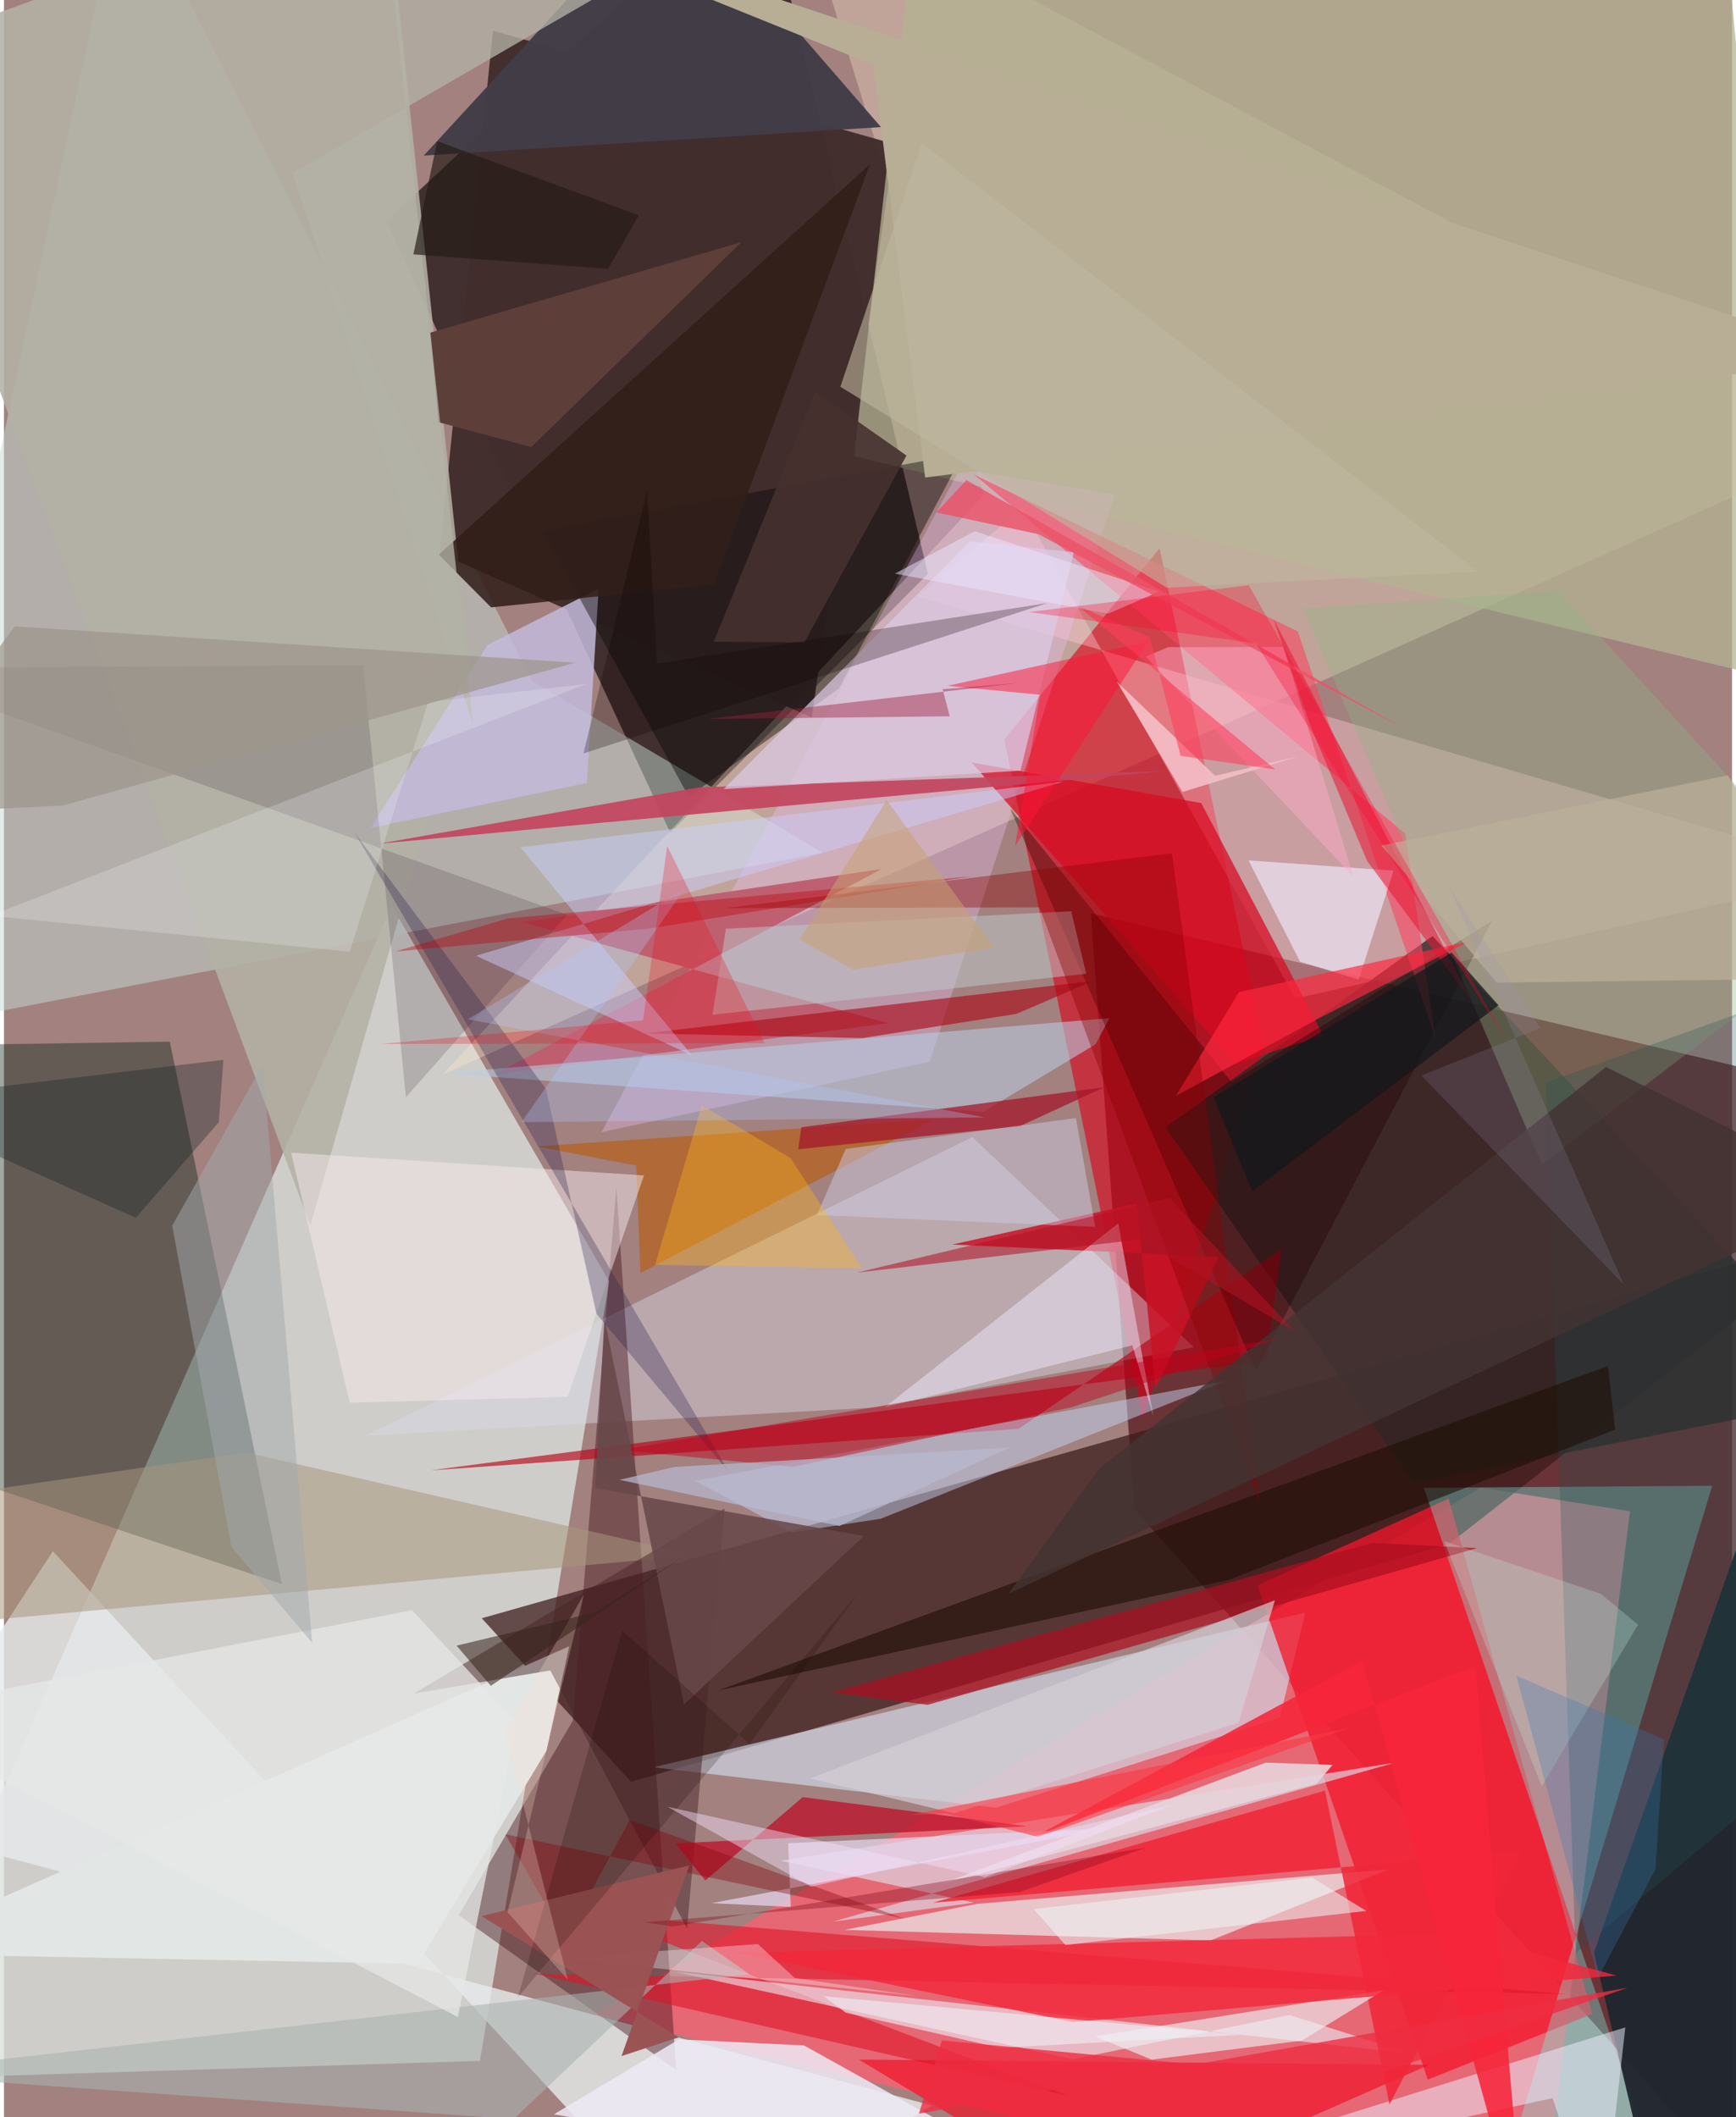 <svg xmlns="http://www.w3.org/2000/svg" width="228" height="278" viewBox="0 0 836 1024"><path fill="#a2817f" d="M0 0h836v1024H0z"/><path fill="#4e0b12" fill-opacity=".663" d="M898 529.848L865.131 1086 546.847 729.95l-21.043-288.23z"/><path fill="#1e1313" fill-opacity=".729" d="M322.328 402.721L184.959 106.988 365.914-62l81.079 339.498z"/><path fill="#dae0dd" fill-opacity=".792" d="M-62 1005.844l249.567-567.778 105.232 181.67-62.53 377.04z"/><path fill="#ff5f71" fill-opacity=".722" d="M285.32 974.193L742.8 1086l43.798-355.056-72.201-11.455z"/><path fill="#3c1c1a" fill-opacity=".729" d="M231.145 782.69l72.225 79.102 395.85-115.176 193.711-151.374z"/><path fill="#c6dcd3" fill-opacity=".498" d="M58.059-62l197.528 391.364 140.292 83.004L-62 500.592z"/><path fill="#ffeed0" fill-opacity=".325" d="M381.412-62L898 212.752l-685.801 306.97 261.859-280.466z"/><path fill="#db0016" fill-opacity=".6" d="M483.946 357.707L551.03 686.11l58.23-179.828-50.184-241.08z"/><path fill="#031e10" fill-opacity=".38" d="M80.238 503.797l-140.96 2.162L-62 700.715l196.481 65.47z"/><path fill="#e6eaeb" fill-opacity=".808" d="M23.649 750.254L333.647 1086l115.42-67.608L-62 881.325z"/><path fill="#d2dbeb" fill-opacity=".639" d="M314.208 854.773l315.313-74.869-12.28 50.866-137.397 43.577z"/><path fill="#f4162b" fill-opacity=".761" d="M688.832 1005.813l79.545-31.737-69.501-249.23-92.48 41.928z"/><path fill="#76fdf0" fill-opacity=".341" d="M826.405 718.628l-139.506.969L811.713 1086H715.14z"/><path fill="#412d2b" fill-opacity=".976" d="M210.848 267.69l179.927 79.318 40.03-277.282-194.245-54.88z"/><path fill="#d9dae9" fill-opacity=".439" d="M421.702 680.734l-246.435 13.614L468.51 549.964l107.128 101.672z"/><path fill="#ffc9d0" fill-opacity=".408" d="M898 422.082L442.005 288.396l50.686-42.675 132.015 237.195z"/><path fill="#2f2524" fill-opacity=".769" d="M681.93 717.217L561.835 545.215l129.27-92.51L898 674.599z"/><path fill="#b4b292" fill-opacity=".745" d="M411.273 220.667l455.105 110.064L830.223-62l-390.58 33.064z"/><path fill="#43141b" fill-opacity=".435" d="M275.169 832.323l-55.165 94.034 105.23 74.86-28.984-426.88z"/><path fill="#ebfffe" fill-opacity=".608" d="M670 904.102l-199.417 16.756-63.987 12.575 177.156 5.078z"/><path fill="#b3b1a5" fill-opacity=".871" d="M-62 27.893L184.099-62l41.34 386.399-77.243 268.284z"/><path fill="#dddfec" fill-opacity=".643" d="M400.866 929.45l68.482-9.198-93.468-20.298 297.226-47.463z"/><path fill="#1e252e" fill-opacity=".945" d="M898 931.206L802.813 1086l-33.638-141.597 90.88-257.53z"/><path fill="#f1c0fc" fill-opacity=".322" d="M289.072 547.62l173.4-320.958 74.925 12.632-89.555 274.214z"/><path fill="#f20e23" fill-opacity=".659" d="M543.909 1074.603l17.268-19.369 128.297-56.55-275.9-2.55z"/><path fill="#f94661" fill-opacity=".6" d="M625.917 305.394l66.56 196.492-14.576-98.673-208.615-173.674z"/><path fill="#e11529" fill-opacity=".596" d="M514.712 1013.58l-230.607-87.757 471.896 38.632-499.417-9.91z"/><path fill="#ecf7ff" fill-opacity=".553" d="M621.876 974.609l-104.65 21.349-192.863-42.325 356.36 39.651z"/><path fill="#bf5e6f" fill-opacity=".969" d="M424.602 420.31l-187.943 99.64 191.101-25.073-176.867-48.843z"/><path fill="#b60014" fill-opacity=".631" d="M490.811 691.08l-284.375 20.074 404.307-53.224 7.292-53.847z"/><path fill="#c6d5f6" fill-opacity=".482" d="M334.462 716.188l46.511 24.985 43.231-6.634 167.137-66.771z"/><path fill="#d90a23" fill-opacity=".733" d="M638.176 500.642l-58.96-112.229-111.066-19.62 127.693 145.72z"/><path fill="#e2e6e5" d="M200.282 949.824L-62 944.84l335.48-148.625-11.026 50.558z"/><path fill="#b95c0f" fill-opacity=".635" d="M257.713 554.458l192.11-13.1L307.92 615.7l-2.021-51.934z"/><path fill="#c3bada" fill-opacity=".851" d="M287.675 284.74l-53.684 27.135-56.638 88.531 104.673-21.707z"/><path fill="#b8cde4" fill-opacity=".565" d="M473.812 537.734l54.284-32.644 6.699-12.628-323.096 26.653z"/><path fill="#0a0a0b" fill-opacity=".439" d="M331.283 385.337l-70.657-128.424 203.378-37.491-60.016 113.512z"/><path fill="#423d47" fill-opacity=".973" d="M203.094 75.256L424.27 61.472 317.242-62 298.79-28.808z"/><path fill="#a8977d" fill-opacity=".533" d="M-62 788.602V728.61l179.342-26.08 217.03 49.668z"/><path fill="#e9eeff" fill-opacity=".522" d="M499.16 1069.631l285.21-89.061L772.435 1086l-23.214-71.24z"/><path fill="#4b272a" fill-opacity=".502" d="M348.634 729.667l-18.2 203.006-66.14-124.75-66.046 11.18z"/><path fill="#200" fill-opacity=".369" d="M719.938 445.355l-114.33 217.731L486.72 390.931 593.781 523.2z"/><path fill="#90b684" fill-opacity=".349" d="M628.55 294.338l123.528-8.566L898 445.613 743.997 563.118z"/><path fill="#f4e9ec" fill-opacity=".49" d="M138.931 557.515l28.34 120.919 105.392-2.867 36.975-107.049z"/><path fill="#311e19" fill-opacity=".867" d="M210.368 268.283L418.96 79.43l-75.512 203.272-107.791 11.058z"/><path fill="#f02739" fill-opacity=".867" d="M670.3 1017.815l-31.193-151.751-189.73 54.22L733.9 895.62z"/><path fill="#aa0716" fill-opacity=".612" d="M489.797 490.383l-74.58 11.706-105.302-2.225 216.82-25.402z"/><path fill="#20011d" fill-opacity=".153" d="M173.778 321.762l20.676 208.955 77.97-88.273L-62 323.146z"/><path fill="#eee9f4" fill-opacity=".851" d="M531.825 1069.845L387.04 989.31l-60.48-2.957-60.483 36.247z"/><path fill="#edf3f6" fill-opacity=".631" d="M555.182 996.185L527.96 984.93l139.505-22.303-39.589 24.325z"/><path fill="#efeaff" fill-opacity=".635" d="M626.974 465.066l-24.887-48.923 70.18 4.968-16.902 52.722z"/><path fill="#f2283b" fill-opacity=".816" d="M780.084 955.504l-75.378-20.402-350.148 9.415 162.546 33.49z"/><path fill="#be0f29" fill-opacity=".749" d="M386.43 869.214l108.613 14.092-170.28 8.278 14.566 17.934z"/><path fill="#aa0f20" fill-opacity=".722" d="M400.54 818.558l261.446-72.343 50.599 2.557-265.73 75.798z"/><path fill="#bdcacb" fill-opacity=".506" d="M523.577 470.967l-7.279-30.216-167.023 8.455-6.516 41.604z"/><path fill="#c91226" fill-opacity=".851" d="M587.565 607.915l-30.415 63.56-9.215-89.346-89.152 19.805z"/><path fill="#1e5357" fill-opacity=".271" d="M898 469.074l-152.06 54.498 14.362 420.974L898 829.41z"/><path fill="#1f0f06" fill-opacity=".596" d="M775.942 660.693L345.486 817.61l246.954-53.419 187.013-72.742z"/><path fill="#c4455f" fill-opacity=".918" d="M181.313 408.097l108.5-10.231 271.953-24.95-225.663 7.936z"/><path fill="#eeecff" fill-opacity=".463" d="M425.978 680.755l113.08-89.08L556.005 685l-10.093-34.358z"/><path fill="#a4162b" fill-opacity=".741" d="M491.39 544.705l-107.157 11.15 1.553-10.632 146.643-19.406z"/><path fill="#ff273e" fill-opacity=".671" d="M635.73 492.707l-68.787 37.34 30.534-50.189 111.215-24.525z"/><path fill="#dbcbe5" fill-opacity=".706" d="M467.217 261.83l50.357 5.292-25.804 105.614-143.56 8.922z"/><path fill="#cbd0ff" fill-opacity=".478" d="M249.806 409.793l83.082 100.683-104.541-48.211 284.144-84.232z"/><path fill="#a8b3b2" fill-opacity=".576" d="M360.632 954.826l-22.974-16.063-91.105 86.169L-62 1002.917z"/><path fill="#cccbe0" fill-opacity=".494" d="M407.221 555.692l111.368-14.94 9.36 52.654-134.676-5.725z"/><path fill="#f62539" fill-opacity=".875" d="M735.64 1086l-23.85-280.331-212.326 82.227 157.64-84.671z"/><path fill="#e5e8e6" fill-opacity=".745" d="M197.436 778.815L-62 828.973l281.588 146.572 28.575-142.213z"/><path fill="#5d3f3a" fill-opacity=".992" d="M210.194 204.185l-3.988-43.28 150.508-43.764-101.603 99.115z"/><path fill="#feb51b" fill-opacity=".373" d="M380.569 560.152l-42.91-25.574-22.657 77.17 100.037 1.688z"/><path fill="#2a1f49" fill-opacity=".302" d="M286.64 635.425l-24.485-108.876-92.67-124.049 181.518 309.898z"/><path fill="#8b0001" fill-opacity=".376" d="M607.598 727.378L500.985 438.865l-152.122.36 216.169-26.537z"/><path fill="#0d1f1f" fill-opacity=".325" d="M106.155 512.619l-2.229 30.142-40.13 46.253L-62 532.722z"/><path fill="#e91736" fill-opacity=".549" d="M659.452 416.431l51.427 69.142-96.776-186.421 17.883 51.785z"/><path fill="#b3b2a6" fill-opacity=".769" d="M139.612 83.81l87.339 266.565-43.59-399.636L391.365-62z"/><path fill="#e8d5dc" fill-opacity=".886" d="M635.067 862.663l7.654-9.025-32.271-1.114-157.226 58.683z"/><path fill="#a4aaad" fill-opacity=".498" d="M149.11 794.574l-39.032-46.313-28.67-155.449 43.763-77.888z"/><path fill="#b7ae95" d="M189.28-62l231.276 93.37 25.095 199.6L898 173.294z"/><path fill="#e5d6ec" fill-opacity=".725" d="M380.667 922.311l-38.444-1.814 192.04-36.268-154.907 7.286z"/><path fill="#433332" fill-opacity=".824" d="M529.663 710.483l-43.6 60.282L898 577.367l-122.945-61.312z"/><path fill="#d4d0d6" fill-opacity=".678" d="M597.355 833.136l-137.638 43.899-69.754-16.842 224.883-86.2z"/><path fill="#46302e" fill-opacity=".894" d="M387.195 310.733l-43.793-.357 49.164-120.925 44.05 30.883z"/><path fill="#bd030b" fill-opacity=".388" d="M189.184 460.224l54.607-16.013 224.713-20.436-156.371 25.36z"/><path fill="#ff1336" fill-opacity=".494" d="M489.142 409.255l64.38-98.956-97.06 21.411 44.818 4.349z"/><path fill="#eeedf5" fill-opacity=".616" d="M598.227 984.156l-116.444 6.305-74.502-16.97-10.693-8.005z"/><path fill="#ffabc9" fill-opacity=".478" d="M552.37 317.572l10.85-4.56 55.716-.136 33.9 111.147z"/><path fill="#b2caff" fill-opacity=".302" d="M474.411 540.433l-224.045 2.332 79.191-113.186-105.105 63.404z"/><path fill="#8a030d" fill-opacity=".38" d="M302.695 880.22l-31.025 57.757-29.142-50.847 193.075 40.882z"/><path fill="#c1011a" fill-opacity=".463" d="M616.002 647.55l-99.76 33.159-134.594 28.776-83.262-8.137z"/><path fill="#c8f2e0" fill-opacity=".251" d="M696.71 745.371l47.218 118.56 46.615-78.121-18.104-14.974z"/><path fill="#f3bfc7" fill-opacity=".89" d="M626.336 365.774l-56.185 17.303-31.794-53.42 47.575 45.544z"/><path fill="#fff3fe" fill-opacity=".337" d="M382.618 956.698l59.02 8.699-172.373-18.334 95.427-6.78z"/><path fill="#f8faff" fill-opacity=".208" d="M281.804 330.802L-6.647 442.913l173.951 17.393 37.952-120.784z"/><path fill="#ee0a13" fill-opacity=".263" d="M182.118 504.944l185.825-.426-47.067-95.328-11.7 84.292z"/><path fill="#edf6f6" fill-opacity=".549" d="M513.479 940.751l-15.332-17.45 134.699-15.19 26.2 16.143z"/><path fill="#9a5252" fill-opacity=".984" d="M230.985 926.725l100.58-24.523-32.812 92.248 27.642-9.032z"/><path fill="#100" fill-opacity=".267" d="M311.121 237.19l4.807 83.747 188.874-29.255-224.428 72.725z"/><path fill="#beb59f" fill-opacity=".6" d="M404.635 187.066l39.468-117.798 268.932 207.18-150.469 7.83z"/><path fill="#68484a" fill-opacity=".867" d="M329 824.389l87.004-81.493-130.024-23.174 4.491-82.057z"/><path fill="#9c968b" fill-opacity=".71" d="M5.192 302.947L-62 393.994l90.466-4.365 247.932-69.106z"/><path fill="#fc3642" fill-opacity=".596" d="M438.136 877.93l211.87-41.92-149.78 52.438-44.627-11.374z"/><path fill="#ee2d42" fill-opacity=".792" d="M453.808 986.889l-11.179 35.392 342.947-60.905-129.195 44.727z"/><path fill="#261b17" fill-opacity=".675" d="M198.053 123.024l94.2 7.015 14.837-25.93-97.482-35.856z"/><path fill="#c9a170" fill-opacity=".529" d="M384.962 454.357l25.685 14.664 68.265-10.715-51.888-71.319z"/><path fill="#ff3d5b" fill-opacity=".573" d="M554.385 308.257l14.844 57.315 45.761 6.59-95.424-79.07z"/><path fill="#3779b5" fill-opacity=".282" d="M731.643 810.462l39.5 146.114 27.814-52.489 4.09-62.755z"/><path fill="#ebe5ff" fill-opacity=".494" d="M431.004 277.443l38.596-20.507 89.262 29.209L534.2 296.81z"/><path fill="#b7bad0" fill-opacity=".71" d="M297.787 715.752l106.376 22.33 82.39-37.97-162.106 9.397z"/><path fill="#b21323" fill-opacity=".557" d="M563.703 579.407l-151.107 36.131 136.572-16.042 75.058 44.261z"/><path fill="#eb5369" fill-opacity=".824" d="M451.024 247.839l14.6-15.595 212.17 120.392-177.38-94.273z"/><path fill="#bbb19a" fill-opacity=".686" d="M722.122 475.26L898 473.135l-64.087-98.126-167.449 33.942z"/><path fill="#85091c" fill-opacity=".361" d="M323.34 931.796l229.118-38.174-61.012 21.475-181.693 14.625z"/><path fill="#9e203b" fill-opacity=".439" d="M454.112 333.321l37.447-3.066-151.428 17.5 117.403-1.31z"/><path fill="#1d0500" fill-opacity=".2" d="M248.625 966.015l164.635-195.49-52.56 73.002-61.569-54.82z"/><path fill="#fbdccd" fill-opacity=".263" d="M243.65 924.913l36.877-153.663-38.334 66.263 30.569 119.955z"/><path fill="#14171c" fill-opacity=".737" d="M700.352 460.702l-115.217 70.027 18.743 45.503 119.136-90.027z"/><path fill="#9894b6" fill-opacity=".188" d="M783.65 621.344l-84.932-193.211 44.543 69.089-57.548 22.974z"/><path fill="#f2e0fa" fill-opacity=".459" d="M321.033 873.886l69.445 38.647 174.336-39.484-90.179 34.911z"/><path fill="#fd0129" fill-opacity=".294" d="M728.192 505.663L602.21 283.08l-106.412 12.935 109.816 15.137z"/><path fill="#36251c" fill-opacity=".557" d="M235.526 815.37l92.86-62.286-42.46 26.817-66.952 16.032z"/></svg>